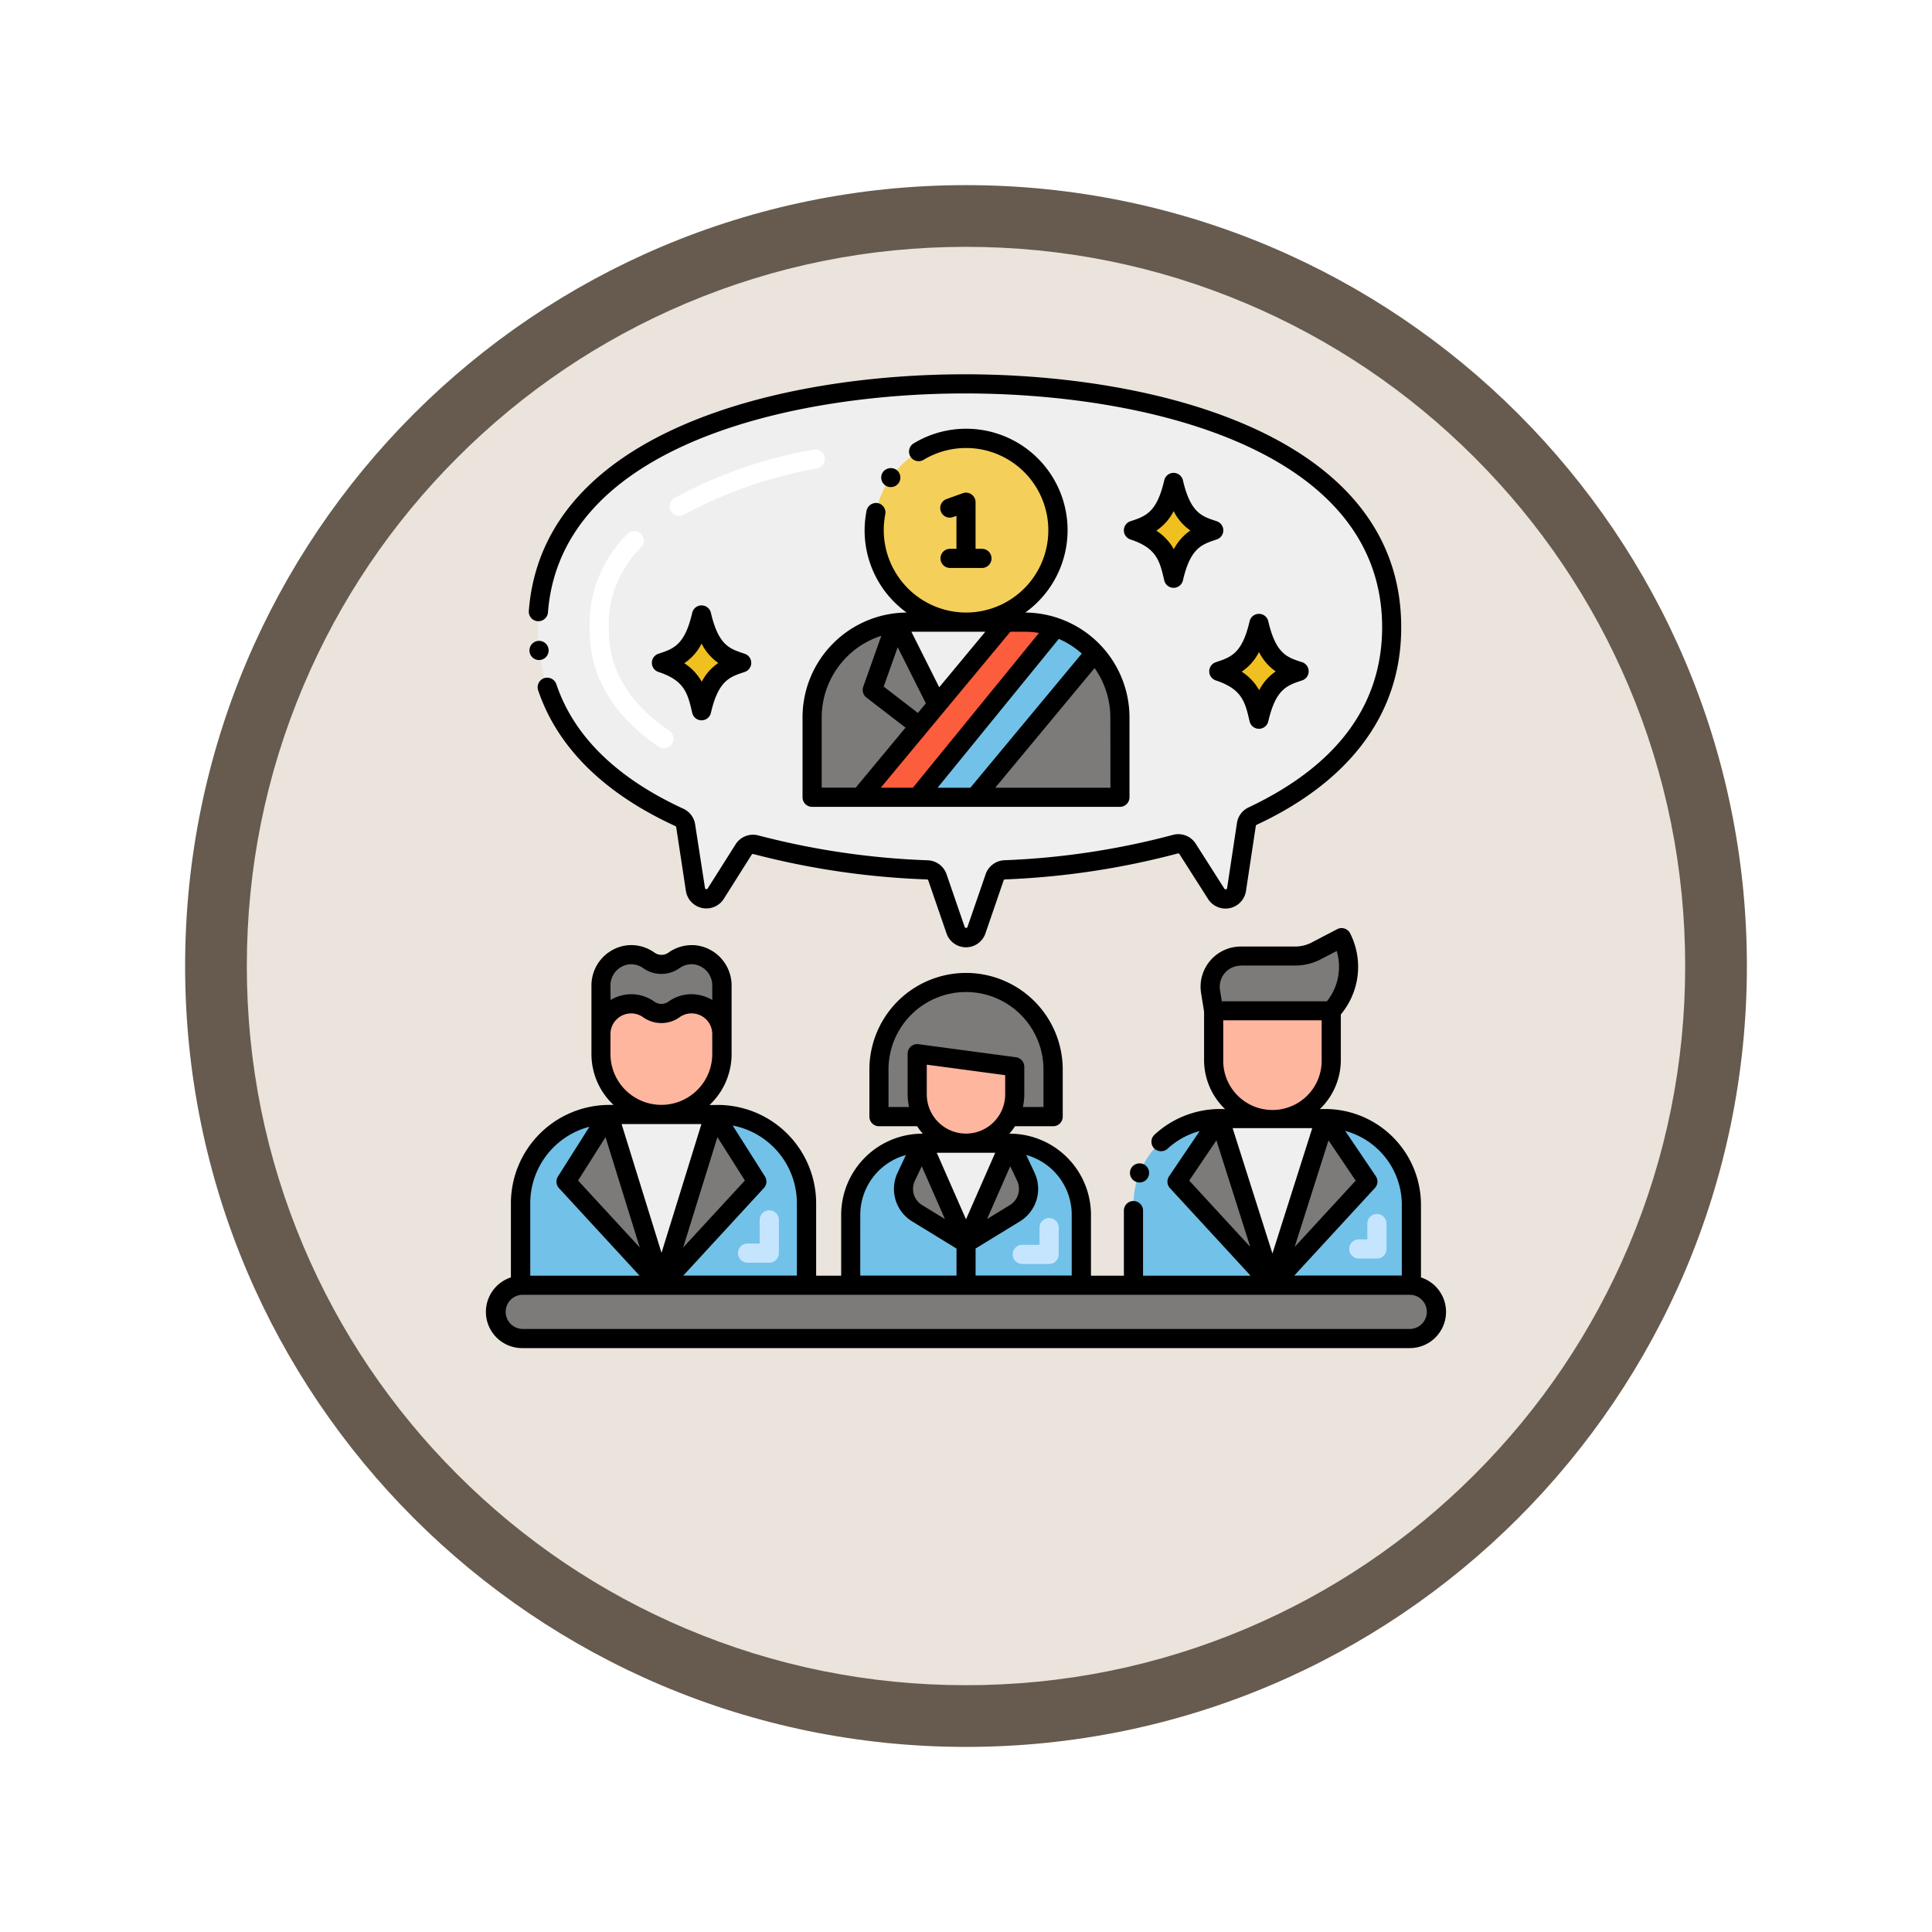 <svg xmlns="http://www.w3.org/2000/svg" xmlns:xlink="http://www.w3.org/1999/xlink" width="93.934" height="93.934" viewBox="0 0 93.934 93.934">
  <defs>
    <filter id="Trazado_982547" x="0" y="0" width="93.934" height="93.934" filterUnits="userSpaceOnUse">
      <feOffset dy="3" input="SourceAlpha"/>
      <feGaussianBlur stdDeviation="3" result="blur"/>
      <feFlood flood-opacity="0.161"/>
      <feComposite operator="in" in2="blur"/>
      <feComposite in="SourceGraphic"/>
    </filter>
  </defs>
  <g id="Grupo_1215570" data-name="Grupo 1215570" transform="translate(-1031.295 -3722)">
    <g id="Grupo_1214661" data-name="Grupo 1214661" transform="translate(0 -1406)">
      <g id="Grupo_1214434" data-name="Grupo 1214434" transform="translate(-0.771 -2738.522)">
        <g id="Grupo_1183184" data-name="Grupo 1183184" transform="translate(1 1016.523)">
          <g id="Grupo_1179612" data-name="Grupo 1179612" transform="translate(848 4723.467)">
            <g id="Grupo_1175227" data-name="Grupo 1175227" transform="translate(-5.967 140.533)">
              <g id="Grupo_1167337" data-name="Grupo 1167337" transform="translate(198.033 1992)">
                <g id="Grupo_1166720" data-name="Grupo 1166720">
                  <g id="Grupo_1164305" data-name="Grupo 1164305">
                    <g id="Grupo_1163948" data-name="Grupo 1163948">
                      <g id="Grupo_1158168" data-name="Grupo 1158168">
                        <g id="Grupo_1152576" data-name="Grupo 1152576">
                          <g id="Grupo_1148633" data-name="Grupo 1148633">
                            <g id="Grupo_1148525" data-name="Grupo 1148525">
                              <g transform="matrix(1, 0, 0, 1, -9, -6)" filter="url(#Trazado_982547)">
                                <g id="Trazado_982547-2" data-name="Trazado 982547" transform="translate(9 6)" fill="#eae4dc">
                                  <path d="M 37.967 74.434 C 33.043 74.434 28.268 73.47 23.773 71.568 C 19.43 69.732 15.53 67.102 12.181 63.753 C 8.831 60.403 6.202 56.503 4.365 52.161 C 2.464 47.666 1.5 42.89 1.5 37.967 C 1.5 33.043 2.464 28.268 4.365 23.773 C 6.202 19.43 8.831 15.53 12.181 12.181 C 15.53 8.831 19.43 6.202 23.773 4.365 C 28.268 2.464 33.043 1.5 37.967 1.5 C 42.89 1.5 47.666 2.464 52.161 4.365 C 56.503 6.202 60.403 8.831 63.753 12.181 C 67.102 15.53 69.732 19.43 71.568 23.773 C 73.47 28.268 74.434 33.043 74.434 37.967 C 74.434 42.89 73.47 47.666 71.568 52.161 C 69.732 56.503 67.102 60.403 63.753 63.753 C 60.403 67.102 56.503 69.732 52.161 71.568 C 47.666 73.47 42.89 74.434 37.967 74.434 Z" stroke="none"/>
                                  <path d="M 37.967 3 C 33.245 3 28.666 3.924 24.357 5.747 C 20.194 7.508 16.454 10.029 13.242 13.242 C 10.029 16.454 7.508 20.194 5.747 24.357 C 3.924 28.666 3 33.245 3 37.967 C 3 42.689 3.924 47.268 5.747 51.577 C 7.508 55.74 10.029 59.48 13.242 62.692 C 16.454 65.904 20.194 68.426 24.357 70.187 C 28.666 72.009 33.245 72.934 37.967 72.934 C 42.689 72.934 47.268 72.009 51.577 70.187 C 55.74 68.426 59.48 65.904 62.692 62.692 C 65.904 59.48 68.426 55.74 70.187 51.577 C 72.009 47.268 72.934 42.689 72.934 37.967 C 72.934 33.245 72.009 28.666 70.187 24.357 C 68.426 20.194 65.904 16.454 62.692 13.242 C 59.48 10.029 55.74 7.508 51.577 5.747 C 47.268 3.924 42.689 3 37.967 3 M 37.967 0 C 58.935 0 75.934 16.998 75.934 37.967 C 75.934 58.935 58.935 75.934 37.967 75.934 C 16.998 75.934 0 58.935 0 37.967 C 0 16.998 16.998 0 37.967 0 Z" stroke="none" fill="#665b4e"/>
                                </g>
                              </g>
                            </g>
                          </g>
                        </g>
                      </g>
                    </g>
                  </g>
                </g>
              </g>
            </g>
          </g>
        </g>
      </g>
    </g>
    <g id="convencion" transform="translate(1052.176 3739.258)">
      <path id="Trazado_1159723" data-name="Trazado 1159723" d="M181.032,195.18h-5.146a4.192,4.192,0,0,0-4.185,4.19v3.907h13.431a.605.605,0,0,1,.082,0V199.37A4.192,4.192,0,0,0,181.032,195.18Z" transform="translate(-137.474 -158.049)" fill="#72c1e8"/>
      <path id="Trazado_1159724" data-name="Trazado 1159724" d="M192.35,198.238l-2.066-3.06h-5.145l-2.066,3.06,4.639,5.039h0Z" transform="translate(-146.725 -158.048)" fill="#7c7b7a"/>
      <path id="Trazado_1159725" data-name="Trazado 1159725" d="M199.307,195.178l-2.573,8.1-2.572-8.1Z" transform="translate(-155.749 -158.048)" fill="#efefef"/>
      <path id="Trazado_1159726" data-name="Trazado 1159726" d="M109.123,205.067v3.426H97.91v-3.426a3.478,3.478,0,0,1,3.473-3.477h4.267A3.478,3.478,0,0,1,109.123,205.067Z" transform="translate(-77.43 -163.265)" fill="#72c1e8"/>
      <path id="Trazado_1159727" data-name="Trazado 1159727" d="M57.782,15.274c0-8.844-11.347-11.836-20.756-11.836-9.319,0-20.756,2.976-20.756,11.836,0,4.43,2.854,7.39,6.88,9.243a.54.54,0,0,1,.31.408l.473,3.1a.538.538,0,0,0,.987.206l1.356-2.147a.538.538,0,0,1,.6-.23,38.069,38.069,0,0,0,8.335,1.224.537.537,0,0,1,.487.362L36.579,30A.538.538,0,0,0,37.6,30l.885-2.571a.537.537,0,0,1,.484-.361,37.806,37.806,0,0,0,8.293-1.246.538.538,0,0,1,.6.228l1.394,2.186a.538.538,0,0,0,.986-.209l.479-3.167a.539.539,0,0,1,.306-.407c3.961-1.858,6.758-4.8,6.758-9.176Z" transform="translate(-11.001 -2.033)" fill="#efefef"/>
      <circle id="Elipse_14305" data-name="Elipse 14305" cx="4.466" cy="4.466" r="4.466" transform="translate(21.62 4.06)" fill="#f4cf5a"/>
      <path id="Trazado_1159728" data-name="Trazado 1159728" d="M102.805,70.261v3.874H87.84V70.261a4.643,4.643,0,0,1,4.088-4.61,4.991,4.991,0,0,1,.552-.032h5.686A4.644,4.644,0,0,1,102.805,70.261Z" transform="translate(-69.237 -52.629)" fill="#7c7b7a"/>
      <path id="Trazado_1159729" data-name="Trazado 1159729" d="M109.927,65.875l-6.721,8.26H100.43c3.372-4.062,2.623-3.16,3.738-4.5L107.5,65.62h.911A4.594,4.594,0,0,1,109.927,65.875Z" transform="translate(-79.481 -52.629)" fill="#fc5d3d"/>
      <path id="Trazado_1159730" data-name="Trazado 1159730" d="M123.945,68.234l-5.826,7.017H115.33l6.721-8.26A4.621,4.621,0,0,1,123.945,68.234Z" transform="translate(-91.605 -53.744)" fill="#72c1e8"/>
      <path id="Trazado_1159731" data-name="Trazado 1159731" d="M115.107,65.62l-3.331,4.011c-.218-.435-1.728-3.441-2-3.98a4.989,4.989,0,0,1,.551-.032Z" transform="translate(-87.089 -52.629)" fill="#efefef"/>
      <g id="Grupo_1215569" data-name="Grupo 1215569" transform="translate(11.277 6.198)">
        <path id="Trazado_1159732" data-name="Trazado 1159732" d="M197.876,68.282c-.747-.247-1.518-.462-1.951-2.329-.4,1.718-1.038,2.026-1.951,2.329a2.592,2.592,0,0,1,1.951,2.328C196.332,68.851,197.008,68.569,197.876,68.282Z" transform="translate(-166.873 -59.098)" fill="#f0c020"/>
        <path id="Trazado_1159733" data-name="Trazado 1159733" d="M175.608,31.488c-.747-.247-1.518-.462-1.951-2.328-.4,1.718-1.038,2.026-1.951,2.329a2.592,2.592,0,0,1,1.951,2.328C174.064,32.057,174.74,31.775,175.608,31.488Z" transform="translate(-148.754 -29.16)" fill="#f0c020"/>
        <path id="Trazado_1159734" data-name="Trazado 1159734" d="M52.424,66.071c-.747-.247-1.518-.463-1.951-2.328-.4,1.718-1.038,2.026-1.951,2.328A2.591,2.591,0,0,1,50.472,68.4C50.881,66.64,51.556,66.358,52.424,66.071Z" transform="translate(-48.521 -57.3)" fill="#f0c020"/>
      </g>
      <path id="Trazado_1159735" data-name="Trazado 1159735" d="M112.587,201.588l-.772,1.63a1.386,1.386,0,0,0,.528,1.776l2.378,1.457,2.134-4.863Z" transform="translate(-88.635 -163.264)" fill="#7c7b7a"/>
      <path id="Trazado_1159736" data-name="Trazado 1159736" d="M130.907,203.218l-.772-1.63L128,206.451l2.378-1.457A1.387,1.387,0,0,0,130.907,203.218Z" transform="translate(-101.914 -163.264)" fill="#7c7b7a"/>
      <path id="Trazado_1159737" data-name="Trazado 1159737" d="M120.814,201.588l-2.134,4.863-2.134-4.863Z" transform="translate(-92.593 -163.264)" fill="#efefef"/>
      <path id="Trazado_1159738" data-name="Trazado 1159738" d="M25.669,198.411V202.4H11.852a.589.589,0,0,0-.082,0v-3.991a4.31,4.31,0,0,1,4.274-4.311h5.321A4.313,4.313,0,0,1,25.669,198.411Z" transform="translate(-7.34 -157.171)" fill="#72c1e8"/>
      <path id="Trazado_1159739" data-name="Trazado 1159739" d="M32.9,197.361,30.835,194.1H25.69l-2.066,3.262,4.639,5.039h0Z" transform="translate(-16.985 -157.17)" fill="#7c7b7a"/>
      <path id="Trazado_1159740" data-name="Trazado 1159740" d="M39.858,194.1l-2.573,8.3-2.573-8.3Z" transform="translate(-26.008 -157.17)" fill="#efefef"/>
      <path id="Trazado_1159741" data-name="Trazado 1159741" d="M195.486,172.28a2.859,2.859,0,0,1-2.858-2.858v-2.385h5.717v2.385a2.858,2.858,0,0,1-2.858,2.858Z" transform="translate(-154.501 -135.15)" fill="#ffb69f"/>
      <path id="Trazado_1159742" data-name="Trazado 1159742" d="M198.106,147.938l-1.233.644a2.217,2.217,0,0,1-1.026.252H193.2a1.489,1.489,0,0,0-1.47,1.726l.151.937H197.6A3.123,3.123,0,0,0,198.106,147.938Z" transform="translate(-153.759 -119.61)" fill="#7c7b7a"/>
      <path id="Trazado_1159743" data-name="Trazado 1159743" d="M113.746,163.882v2.288h-2.122a2.341,2.341,0,0,0,.261-1.079v-1.343l-4.744-.635v1.979a2.329,2.329,0,0,0,.261,1.079H105.28v-2.288a4.233,4.233,0,0,1,8.466,0Z" transform="translate(-83.427 -129.139)" fill="#7c7b7a"/>
      <path id="Trazado_1159744" data-name="Trazado 1159744" d="M115.27,178.239v1.979a2.329,2.329,0,0,0,.261,1.079,2.37,2.37,0,0,0,4.222,0,2.341,2.341,0,0,0,.261-1.079v-1.343Z" transform="translate(-91.556 -144.265)" fill="#ffb69f"/>
      <path id="Trazado_1159745" data-name="Trazado 1159745" d="M38.62,166.691v.973a2.94,2.94,0,0,1-5.88,0v-.973a1.472,1.472,0,0,1,2.323-1.2,1.052,1.052,0,0,0,1.233,0,1.472,1.472,0,0,1,2.323,1.2Z" transform="translate(-24.403 -133.675)" fill="#ffb69f"/>
      <path id="Trazado_1159746" data-name="Trazado 1159746" d="M37.342,152.4a1.479,1.479,0,0,0-1.045.261,1.054,1.054,0,0,1-1.235,0,1.474,1.474,0,0,0-1.043-.261,1.5,1.5,0,0,0-1.278,1.511v2.335a1.472,1.472,0,0,1,2.323-1.2,1.052,1.052,0,0,0,1.233,0,1.472,1.472,0,0,1,2.323,1.2v-2.335A1.506,1.506,0,0,0,37.342,152.4Z" transform="translate(-24.403 -123.234)" fill="#7c7b7a"/>
      <path id="Trazado_1159747" data-name="Trazado 1159747" d="M49.78,238.643a.6.6,0,0,0-.082,0H6.55a.586.586,0,0,0-.082,0,1.3,1.3,0,0,0,.082,2.59H49.7a1.3,1.3,0,0,0,.082-2.59Z" transform="translate(-2.038 -193.411)" fill="#7c7b7a"/>
      <path id="Trazado_1159748" data-name="Trazado 1159748" d="M141.937,223.367h-1.3a.466.466,0,0,1,0-.932h.838V221.6a.466.466,0,0,1,.932,0v1.3A.466.466,0,0,1,141.937,223.367Z" transform="translate(-111.814 -179.17)" fill="#c5e5ff"/>
      <path id="Trazado_1159749" data-name="Trazado 1159749" d="M70.022,221.651H68.966a.466.466,0,1,1,0-.932h.59v-1.149a.466.466,0,1,1,.932,0v1.615A.466.466,0,0,1,70.022,221.651Z" transform="translate(-53.5 -177.517)" fill="#c5e5ff"/>
      <path id="Trazado_1159750" data-name="Trazado 1159750" d="M229.352,222.229h-.879a.466.466,0,0,1,0-.932h.414v-.769a.466.466,0,0,1,.932,0v1.234A.466.466,0,0,1,229.352,222.229Z" transform="translate(-183.288 -178.296)" fill="#c5e5ff"/>
      <path id="Trazado_1159751" data-name="Trazado 1159751" d="M33.1,35.012c-3.333-2.287-3.333-4.925-3.333-5.792a6.148,6.148,0,0,1,1.815-4.51.466.466,0,1,1,.674.642A5.2,5.2,0,0,0,30.7,29.219c0,.824,0,3.014,2.928,5.023a.466.466,0,1,1-.527.768Zm.624-11.442a.466.466,0,0,1,.169-.637,22.1,22.1,0,0,1,6.739-2.346.466.466,0,1,1,.179.914,21.257,21.257,0,0,0-6.45,2.238A.466.466,0,0,1,33.721,23.57Z" transform="translate(-21.981 -15.979)" fill="#fff"/>
      <path id="Trazado_1159752" data-name="Trazado 1159752" d="M14.345,12.944a.466.466,0,0,0,.5-.429C15.481,4.309,26.892,1.871,35.1,1.871h.028c8.736,0,20.267,2.68,20.275,11.369-.005,3.777-2.189,6.722-6.491,8.757a1,1,0,0,0-.568.758l-.479,3.167a.072.072,0,0,1-.132.028l-1.393-2.186a1,1,0,0,0-1.118-.427,37.365,37.365,0,0,1-8.189,1.23,1.009,1.009,0,0,0-.906.674l-.885,2.569a.072.072,0,0,1-.136,0l-.883-2.566a1.006,1.006,0,0,0-.907-.674,37.783,37.783,0,0,1-8.232-1.207,1,1,0,0,0-1.116.43l-1.357,2.146a.071.071,0,0,1-.132-.026L22,22.821a1,1,0,0,0-.576-.76c-3.249-1.5-5.325-3.534-6.171-6.055a.474.474,0,0,0-.591-.293.469.469,0,0,0-.294.591c1.051,3.113,3.657,5.221,6.667,6.6a.076.076,0,0,1,.045.054l.471,3.1a1.006,1.006,0,0,0,1.843.386l1.356-2.148a.07.07,0,0,1,.082-.03A38.641,38.641,0,0,0,33.271,25.5a.071.071,0,0,1,.065.048l.883,2.564a1,1,0,0,0,1.9,0L37,25.547a.071.071,0,0,1,.065-.048,38.451,38.451,0,0,0,8.4-1.261.071.071,0,0,1,.082.03l1.394,2.186a1.006,1.006,0,0,0,1.841-.389l.479-3.167a.069.069,0,0,1,.043-.056c4.127-1.921,7.034-5.066,7.026-9.6C56.338,3.905,44.414.94,35.108.94c-8.833,0-20.519,2.7-21.194,11.505a.466.466,0,0,0,.43.5Z" transform="translate(-9.084 0)"/>
      <path id="Trazado_1159753" data-name="Trazado 1159753" d="M15,70.655a.466.466,0,1,0-.175.448A.466.466,0,0,0,15,70.655Z" transform="translate(-9.213 -56.367)"/>
      <path id="Trazado_1159754" data-name="Trazado 1159754" d="M106.079,26.251a.469.469,0,0,0,.649-.112l0,0a.467.467,0,0,0-.114-.648.479.479,0,0,0-.65.114v0A.466.466,0,0,0,106.079,26.251Z" transform="translate(-83.917 -19.91)"/>
      <path id="Trazado_1159755" data-name="Trazado 1159755" d="M85.34,29.208v3.874a.466.466,0,0,0,.466.466h14.965a.466.466,0,0,0,.466-.466V29.208A5.107,5.107,0,0,0,96.171,24.1a4.931,4.931,0,0,0-5.426-8.226.466.466,0,1,0,.481.8A4,4,0,1,1,93.293,24.1h-.01a4.011,4.011,0,0,1-3.92-4.775A.463.463,0,0,0,89,18.78a.471.471,0,0,0-.546.367A4.921,4.921,0,0,0,90.4,24.1,5.1,5.1,0,0,0,85.34,29.208Zm4.627-3.423,1.369,2.73-.386.466L89.287,27.7Zm4.261-.752-2.242,2.7-1.354-2.7Zm-7.956,4.175a4.177,4.177,0,0,1,2.9-3.979l-.88,2.478a.466.466,0,0,0,.155.525l1.9,1.464-2.422,2.918H86.272Zm4.434,3.408H89.144l6.3-7.583h.692a4.176,4.176,0,0,1,.7.058ZM97.8,25.38a4.169,4.169,0,0,1,1.117.716L93.5,32.617H91.907Zm2.51,7.237h-5.6l4.83-5.817a4.161,4.161,0,0,1,.766,2.409Z" transform="translate(-67.202 -11.576)"/>
      <path id="Trazado_1159756" data-name="Trazado 1159756" d="M191.473,66.25a.466.466,0,0,0,.319.442c1.28.423,1.425,1.047,1.644,1.991a.466.466,0,0,0,.908,0c.364-1.568.9-1.746,1.644-1.991a.466.466,0,0,0,.32-.442.472.472,0,0,0-.369-.459c-.687-.226-1.23-.4-1.595-1.975a.466.466,0,0,0-.908,0c-.364,1.568-.9,1.746-1.644,1.991A.466.466,0,0,0,191.473,66.25Zm2.419-.939a2.546,2.546,0,0,0,.814.944,2.468,2.468,0,0,0-.805.911,2.582,2.582,0,0,0-.851-.9A2.476,2.476,0,0,0,193.892,65.311Z" transform="translate(-153.561 -50.868)"/>
      <path id="Trazado_1159757" data-name="Trazado 1159757" d="M173.719,29.015c-.715-.235-1.272-.388-1.644-1.99a.466.466,0,0,0-.908,0c-.364,1.568-.9,1.746-1.644,1.991a.466.466,0,0,0,0,.885c1.28.423,1.424,1.047,1.644,1.991a.466.466,0,0,0,.908,0c.364-1.568.9-1.746,1.644-1.991a.466.466,0,0,0,0-.885Zm-2.087,1.358a2.584,2.584,0,0,0-.851-.9,2.474,2.474,0,0,0,.842-.95,2.541,2.541,0,0,0,.814.944,2.471,2.471,0,0,0-.806.911Z" transform="translate(-135.442 -20.931)"/>
      <path id="Trazado_1159758" data-name="Trazado 1159758" d="M47.985,66.471a.466.466,0,0,0,.908,0c.364-1.568.9-1.746,1.644-1.991a.466.466,0,0,0,0-.884c-.709-.235-1.27-.382-1.644-1.991a.466.466,0,0,0-.908,0c-.364,1.568-.9,1.746-1.644,1.991a.466.466,0,0,0,0,.884C47.621,64.9,47.766,65.526,47.985,66.471ZM48.44,63.1a2.544,2.544,0,0,0,.814.944,2.469,2.469,0,0,0-.806.911,2.582,2.582,0,0,0-.85-.9A2.475,2.475,0,0,0,48.44,63.1Z" transform="translate(-35.21 -49.068)"/>
      <path id="Trazado_1159759" data-name="Trazado 1159759" d="M121.761,34.557a.466.466,0,1,0,0,.932h1.549a.466.466,0,0,0,0-.932H123V32.292a.466.466,0,0,0-.624-.438l-.773.279a.466.466,0,1,0,.317.876l.151-.054v1.6Z" transform="translate(-96.449 -25.132)"/>
      <path id="Trazado_1159760" data-name="Trazado 1159760" d="M48.207,162.426V158.9a4.663,4.663,0,0,0-4.919-4.656,3.313,3.313,0,0,0,1.022-2.393v-2.212a3.608,3.608,0,0,0,.457-3.935.466.466,0,0,0-.635-.21l-1.233.644a1.76,1.76,0,0,1-.811.2H39.446a1.955,1.955,0,0,0-1.93,2.265l.145.9v2.348a3.312,3.312,0,0,0,1.022,2.392,4.7,4.7,0,0,0-3.432,1.243.467.467,0,0,0-.024.66.48.48,0,0,0,.658.024,0,0,0,0,0,0,0,3.716,3.716,0,0,1,1.562-.862l-1.487,2.2a.466.466,0,0,0,.043.576l3.918,4.256H34.694v-3.164a.466.466,0,1,0-.932,0v3.164h-1.6v-2.961a3.954,3.954,0,0,0-3.97-3.943,2.811,2.811,0,0,0,.276-.361h1.855a.466.466,0,0,0,.466-.466v-2.288a4.7,4.7,0,1,0-9.4,0v2.288a.466.466,0,0,0,.466.466h1.856a2.834,2.834,0,0,0,.276.361,3.954,3.954,0,0,0-3.97,3.943v2.961H18.8v-3.521a4.786,4.786,0,0,0-4.945-4.777h-.239a3.393,3.393,0,0,0,1.073-2.474v-3.307A1.968,1.968,0,0,0,13,146.284h0a1.953,1.953,0,0,0-1.373.344.589.589,0,0,1-.694,0,1.942,1.942,0,0,0-1.373-.344,1.968,1.968,0,0,0-1.685,1.973v3.307a3.393,3.393,0,0,0,1.073,2.474H8.7a4.788,4.788,0,0,0-4.741,4.777v3.61a1.762,1.762,0,0,0,.549,3.437H47.66a1.761,1.761,0,0,0,.548-3.436Zm-20.216-8.9a1.906,1.906,0,1,1-3.812,0v-1.445l3.812.511Zm-5.673.613v-1.822a3.767,3.767,0,0,1,7.535,0v1.822h-1a2.984,2.984,0,0,0,.067-.613v-1.343a.466.466,0,0,0-.4-.462l-4.744-.635a.466.466,0,0,0-.528.462v1.979a3.348,3.348,0,0,0,.067.613Zm21.393,1.623,1.322,1.957-2.967,3.223Zm-2.726,5.5-1.936-6.095h3.872Zm6.29-2.37v3.441H42.049l3.918-4.255a.466.466,0,0,0,.043-.576l-1.486-2.2A3.728,3.728,0,0,1,47.276,158.9Zm-7.829-11.631h2.642a2.7,2.7,0,0,0,1.242-.3l.779-.407A2.677,2.677,0,0,1,43.633,149H38.524l-.088-.545a1.023,1.023,0,0,1,1.01-1.186Zm-.853,4.582v-1.919h4.785v1.919a2.393,2.393,0,1,1-4.785,0Zm-1.654,5.874,1.322-1.957c1.632,5.138,1.453,4.576,1.645,5.18Zm-5.713,1.656v2.961H26.552v-1.314l2.156-1.321a1.848,1.848,0,0,0,.706-2.373l-.4-.853A3.016,3.016,0,0,1,31.226,159.376ZM23.6,157.728l.335-.707,1.127,2.567-1.111-.681A.919.919,0,0,1,23.6,157.728Zm1.065-1.363h2.842L26.086,159.6Zm3.572.655.335.708a.919.919,0,0,1-.351,1.179l-1.111.681Zm-7.291,2.355a3.016,3.016,0,0,1,2.217-2.9l-.4.854a1.849,1.849,0,0,0,.706,2.373l2.156,1.321v1.314H20.945Zm-3.082-.561v3.521H12.341l3.918-4.255a.466.466,0,0,0,.051-.565l-1.568-2.475A3.852,3.852,0,0,1,17.864,158.815ZM14,155.605l1.335,2.108-3,3.256Zm-4.659-.635h3.881l-1.94,6.26Zm.884,6-3-3.256,1.335-2.108ZM8.8,148.257a1.035,1.035,0,0,1,.87-1.049,1.011,1.011,0,0,1,.715.177,1.528,1.528,0,0,0,1.776,0,1.011,1.011,0,0,1,.717-.179,1.036,1.036,0,0,1,.871,1.049v.682a2,2,0,0,0-1.006-.282,1.924,1.924,0,0,0-1.122.359.587.587,0,0,1-.692,0,1.925,1.925,0,0,0-1.124-.358,1.989,1.989,0,0,0-1,.281Zm0,3.307v-.973a1.006,1.006,0,0,1,1.587-.817,1.526,1.526,0,0,0,1.775,0,.994.994,0,0,1,.581-.186,1.006,1.006,0,0,1,1.006,1v.973a2.474,2.474,0,1,1-4.949,0ZM7.778,155.1l-1.532,2.419a.466.466,0,0,0,.051.565l3.918,4.256H4.9v-3.521A3.851,3.851,0,0,1,7.777,155.1ZM47.66,164.93H4.512a.831.831,0,0,1-.008-1.661H47.66a.831.831,0,1,1,0,1.662Z" transform="translate(0 -117.575)"/>
      <path id="Trazado_1159761" data-name="Trazado 1159761" d="M171.422,206.9a.474.474,0,0,0-.606.261.466.466,0,1,0,.606-.261Z" transform="translate(-136.726 -167.564)"/>
    </g>
  </g>
</svg>
